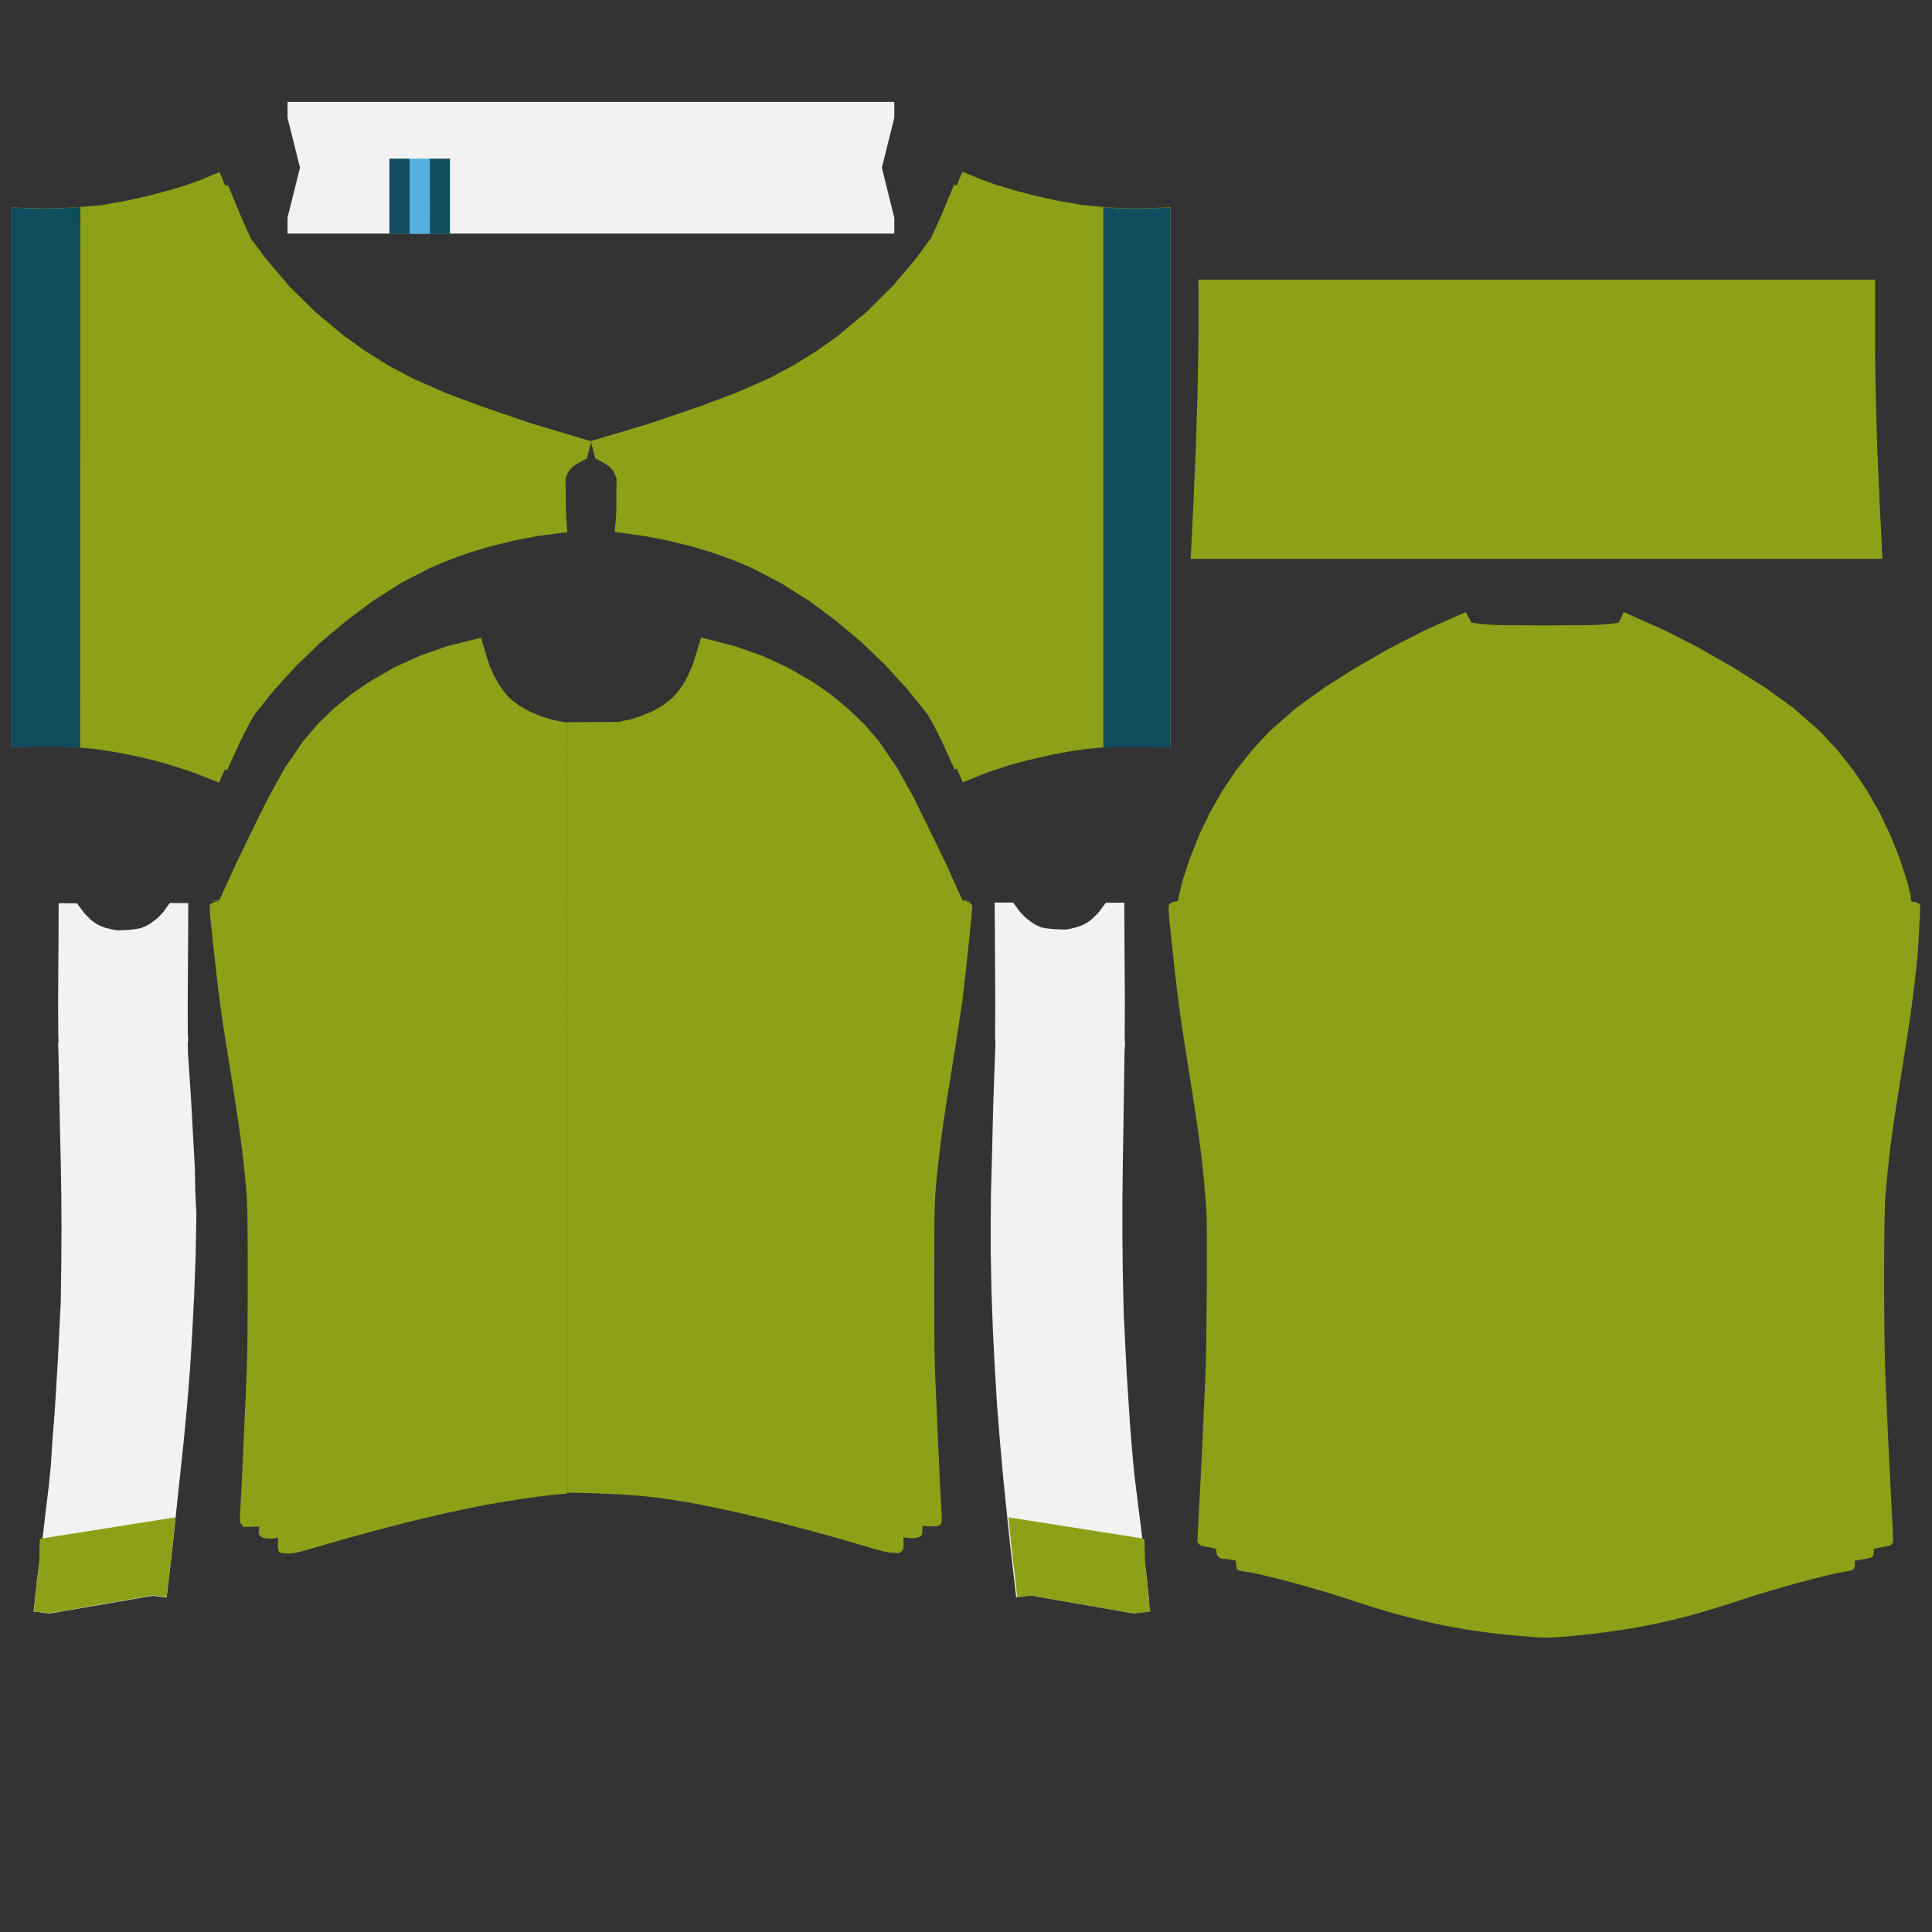 <?xml version="1.0" encoding="utf-8"?>
<!-- Generator: Adobe Illustrator 26.0.3, SVG Export Plug-In . SVG Version: 6.00 Build 0)  -->
<svg version="1.1" id="Layer_1" xmlns="http://www.w3.org/2000/svg" xmlns:xlink="http://www.w3.org/1999/xlink" x="0px" y="0px"
	 viewBox="0 0 2048 2048" style="enable-background:new 0 0 2048 2048;" xml:space="preserve">
<rect x="0" y="0" width="2048" height="2048" fill="#333333" stroke="none"/>
<style type="text/css">
	.st0{fill-rule:evenodd;clip-rule:evenodd;fill:#F2F2F2;}
	.st1{fill-rule:evenodd;clip-rule:evenodd;fill:#8DA018;}
	.st2{fill:#55AFDF;}
	.st3{fill:#0F4D5F;}
</style>
<path id="color-2" class="st0" d="M304.8,124.8l13.2,53l-13.2,53v16.8H948v-16.8l-13.2-53l13.2-53V108H304.8V124.8z M1217.8,1695
	l0.2-0.2l-1.6-13.2h0.2l-1.6-13.4h0.2l-1.8-13.4h0.2l-0.8-5.6l-0.8-7.6h0.2l-3-24.8l-2.2-17.2l-1.8-14.6l-2.4-19.2l-0.8-7.6
	l-1.8-19.6l-2.2-26.8l-3.6-55.2l-3.2-63.8l-1-45.6l-0.4-36.8v-36.8l0.4-37l0.6-36.8l1.2-83.4l0.6-11l-0.4-4.8l0.2-38l-0.2-34.2
	l-0.2-27.8l-0.2-43.8l-19.6,0.2l-7.8,10.4l-6.6,6.6l-3.6,2.8l-3.8,2.4l-4.2,2l-4.8,1.6l-6,1.6l-5.8,1l-6.6-0.2l-7.2-0.4l-6.2-0.6
	l-5.8-1.2l-5.2-2.2l-5-3l-6.6-5.2l-5.8-6l-7.2-9.8h-19.6l0.2,36.4l0.2,32.2l0.2,38l-0.2,36l0.4,5.8l-2.4,68.6l-1.2,49.2l-1.2,45.2
	l-0.2,29v29l0.8,43.2l1.6,43.2l2,39.2l2.4,39.2l3.2,39.6l3.6,39.6l4.6,44.8l0.4,3.8l1,9.4l0.4,4l1,9.4l6,51.4l15-1.8l109.2,19
	l16.8-2.2L1217.8,1695z M206.6,1239.2l-2-36.4l-2.2-39.8l-3.2-47.6l-0.2-9.2l0.2-0.8l0.4-5.6h-0.4l-0.2-19.2v-16.8l0.2-38l0.2-32.2
	l0.2-36.2l-19.6-0.2l-7.2,10l-5.8,6l-6.8,5.2l-5,3l-5.2,2.2l-5.6,1.2l-6.4,0.8l-7.2,0.4l-6.6,0.2l-5.8-1l-6.2-1.6l-4.6-1.6l-4.2-2
	l-3.8-2.4l-3.6-2.8l-6.6-6.8l-7.8-10.4l-19.4-0.2l-0.2,43.8l-0.2,28l-0.2,34l0.2,38l0.4,0.2l-0.4,4.8l0.2,0.2l-0.4-0.2L62,1117
	l1.6,79.4l0.8,35.2l0.6,35.2l0.2,35.2l-0.2,35l-0.6,43.4l-3.2,63.8l-3.4,55.2l-2.2,26.8l-1.6,26l-2.4,24l-3.6,29.6l-2.2,19.2
	l-2,14.6l-2.2,17.4l-3.2,24.8h0.2L37,1695h0.2l-1.6,13.2l17,2.2l109-18.8l15,1.8l6-51.2l1-9.4l0.4-3.8l1-9.4l0.4-3.8l1-9.4l0.4-3.8
	l1-9.4l0.4-4l1-9.4l0.4-3.8l4.8-44.8l3.8-39.6l3.2-39.6l2.4-39.2l2-39.2l1.6-43.2l0.8-43.4l-1.2-24L206.6,1239.2z"/>
<path id="base" class="st1" d="M45,1630.8l-2.8,0.4l-0.6,23.8h0.2l-1.6,13.4H40l-1.6,13.2h0.2l0,0l-1.6,13.2l0,0h0.2l-1.6,13.4l17,2
	l0,0l109-19l15,1.8l6-51.2l1-9.4l2.6-24L45,1630.8z M1217.8,1695L1217.8,1695l-1.4-13.4h0.2l-1.6-13.2h0.2l-1.6-13.4h0.2l-0.6-23.8
	l-2-0.4l-142.2-22.4v0.4l0.8,8.2l1.6,15.6l1,9.4l6,51.2l15-1.8l109,19l17-2L1217.8,1695z M1994,560.4l-0.8-13.4l-0.6-11.8l-0.6-13.8
	l-2-45.6l-1-32.8l-0.6-24l-0.6-32.2l-0.2-15.4V358v-61.6h-717.2V358l-0.2,13.4l-0.2,15.4l-0.6,32.2l-0.8,24l-1,32.8l-2,45.6
	l-0.6,13.8l-0.6,11.8l-0.6,13.4l-1.6,32h733.2L1994,560.4z M565,449.4l-54.6-18.6l-37.4-14l-36.2-16l-25-13.4l-24.2-15l-23.2-16.6
	L334.6,331L307,303.8l-25-29.4L266,253l-3.8-8.4L257,233l-4.4-10.4l-11-26.6l-2.8,1l-6-14.6l-21.8,9l-15.8,5.6l-19,5.6l-19.2,5
	l-25.2,5.6l-25.2,4.4L77.8,220L49,221l-37-1v572l37-1l26,0.6l26,2.4l19.8,3l19.8,3.8l22,5L184,812l21.4,7l26.8,10.6l6.4-14.2l2.2,1
	l13.6-30l8-15.8l7-12.6l0.4-0.6L291,731l23.6-25.8l25.4-24.4l27-22.6l28-21l29.4-18.8l30.8-16l21.2-9l21.8-7.8l22.2-6.6l24.6-6
	l24.8-4.8l31.6-4.2l-1.2-15.6l-0.4-11l-0.2-13.4v-6.4l-0.2-10l1.6-4.6l1.8-3.2l2-2.8l2.8-2.6l3.6-2.4l4-2.4l7-3.6l4.6-18.2
	L565,449.4z M1204,221l-28.8-1l-28.6-2.8l-25.4-4.4l-25-5.6l-19.2-5l-19-5.6l-15.8-5.6l-22-9l-6,14.6l-2.8-1l-11,26.6l-4.4,10.4
	l-5.4,11.6l-3.8,8.4l-15.6,21.2L946,303.6l-27.6,27.2l-29.6,24.8l-23.4,16.6l-24.2,15l-25,13.4l-36.4,16l-37.4,14l-54.6,18.6
	l-61.6,18.4l4.8,18.2l6.8,3.6l4,2.4l3.6,2.4l2.8,2.8l2,2.6l1.6,3.2l1.8,4.6l-0.2,9.8v6.6v13.4l-0.4,11l-1.4,15.6l31.4,4.4l24.8,4.8
	l24.6,6l22.2,6.6l21.8,7.8l21.2,9l30.8,16l29.4,18.6l28,20.8l27,22.6l25.4,24.4l23.6,25.8l21.2,26.2l0.4,0.6l7,12.6l8,15.8l13.6,30
	l2.2-1l6.4,14.4l26.8-10.6l21.4-7.2l21.6-5.8l22-5l19.8-3.8l19.8-3l26-2.4l26-0.6l37,1v-572L1204,221z M2035.4,960
	c-0.4-2.2-4-4-7.2-4c-1.6,0-2.2-0.4-3.2-3.8h1l-4.4-18.2l-8-24.4l-9.6-24l-11-23.2l-13.4-23.6l-15-22.4l-16.8-21.2l-18.4-19.8
	l-28.4-25l-30.6-22l-32-20.2l-36.2-20.8l-37-19l-44-19.6L1716,660l-8,1.2l-11.6,1l-9.2,0.4l-9.2,0.2h-19.8l-20.4,0.2l-20.4-0.2
	h-19.6l-9.2-0.2l-9.2-0.4l-11.6-1l-8-1.2l-6-11.2l-44,19.6l-37,19l-36.2,20.8l-32,20.2l-30.6,22l-28.4,25l-18.4,19.8l-16.8,21.2
	l-15,22.4l-13.4,23.6l-11,23.2l-9.6,24l-8,24.4l-4.4,18.2h0.6c-1,3-1.8,3.4-3.2,3.4c-2.6,0-6,1.6-7,3c-1,2-1,7.6,1.6,30.2
	c5.8,56.4,9,82.2,16,126c15.4,95.8,18.4,119.6,21.8,169c1.2,18,0.4,140.8-1,174.6c-3.2,72-3.8,86.6-7.4,152.4l-1.2,23.6l1.6,2
	c1,1.6,2.4,2,4.8,2.6c11.8,2,13.8,2.6,13.8,4.4c0,6,2.6,9,8,9c1.6,0,5,0.4,7.6,1l5,1l0.4,4.4c0.2,2.4,0.6,4.6,1.2,5.2s3.6,1.4,7,1.8
	c17.8,2.2,73.4,17,112.4,30c71.6,24,124.8,34.6,195.6,39.6c12,0.8,14.6,0.8,33-0.6c33.2-2.8,62.2-6.8,90.8-12.6
	c31.4-6.4,55-13,93.8-25.8c36-12,92.6-27.4,111.6-30.4c9.6-1.6,10.4-2.2,10.4-7.6v-3.8l3.8-0.8c2-0.4,6-1,8.6-1.6
	c6.4-1,7.6-2,7.6-6.8v-3.4l4-1c2.2-0.4,6-1.2,8.8-1.6c5.6-0.6,7.8-2.6,7.8-7c0-1.6-1-23.8-2.4-49.6c-2.4-45-3.2-62-5.8-124.6
	c-1.8-43-1.8-169.4,0-190.6c3.8-43.6,6.4-64.6,17.2-131.2c9.4-57.8,12.4-80.4,17-123.6C2034.6,978.4,2036,962.4,2035.4,960z
	 M597.4,765.4l-11.8-2.4l-11.6-3.6l-12.2-5l-11.2-6.2l-10-7.8l-6.4-7.2l-5.6-8.2l-5-8.8l-5.2-12.2l-4-12.8L510,676l-35.4,8.8
	l-28.8,10L418,707.4l-26.6,15.4L372,736.2l-18.4,15l-16.8,16.4l-15.4,18l-19.6,28.6L285,844.6l-15.4,30.8l-19.8,41l-17.2,37.8
	l-9.2,1h9c-0.4,0.4-2,0.6-3,0.6s-3.4,0.6-4.6,1.6l-2.4,1.6v6c0.2,7,7,69,10.4,95.4c2.6,19.6,5.2,36.4,12.8,83.2
	c8.2,51.4,12,78.4,15.6,119.6c1,12.4,1.4,22.4,1.4,90.2c0,51-0.4,83.6-1,98c-0.4,12-1.6,36.6-2.4,55c-1.6,38.4-3.2,73.2-4.2,89.6
	c-1,17-1,17.6,1.2,20.2l2,2.4l8.4-0.2l8.2-0.2l-0.4,4c-0.4,3.8-0.2,4.2,1.6,6c1.6,1.8,3,2.2,6.6,2.6c2.4,0.4,6.2,0.2,8.4-0.2
	l3.6-0.6v6.6c0,9.2,0.4,10,9.4,10.2c7.6,0.2,7,0.4,44-10.4c56-16.2,105.4-28.8,154-38.6c33-6.6,71.6-12.4,99.2-14.6V765.8
	L597.4,765.4z M1030.6,960c-0.6-2.4-4.4-4.6-8-4.6h-2.8l0,0h9.6l-9.2-1l-17-38l-20-41l-15.2-31l-16.8-30.2l-19.6-28.6l-15.4-17.8
	l-17-16.4l-18.2-15l-19.4-13.6L835,707.6l-27.8-12.8l-28.8-10l-35.2-9l-4.6,15.2l-4,12.8l-5.2,12.2l-4.8,8.8l-5.8,8.2l-6.4,7.2
	l-10,7.8l-11.2,6.2l-12.2,5l-11.6,3.6l-11.8,2.4l-54.3,0.4v816.6c69.1,1.4,92.5,4.4,120.9,9.2c49.6,8.2,121.2,25.8,192.8,47
	c22.2,6.6,24.6,7.2,31.4,7.6l7.2,0.4l2.2-2.2c2.2-2.2,2.2-2.4,2-8.6c-0.2-5.4,0-6.2,0.8-6c6.4,1.8,15,1,17.6-1.4
	c1.4-1.4,1.6-2.4,1.6-6.2v-4.4l7.6,0.4c12,0.4,13.6-1,12.8-12c-1-15-3.4-66.4-6.2-132c-1.6-33.4-1.6-45.8-1.6-118.2
	c0-87.6,0-83.6,4.4-124c3-28,5.8-47,13.8-96.2c7-43.6,9-57.2,11.8-76.4C1024.4,1025.8,1031,962.4,1030.6,960z"/>
<path id="stripe-2" class="st2" d="M434.2,168.2h21.4v79.6h-21.4V168.2z"/>
<path id="stripe-1" class="st3" d="M412.8,168.2h21.4v79.6h-21.4V168.2z M455.6,247.8H477v-79.6h-21.4V247.8z M49,221.2l-37-1v572
	l37-1l26,0.6l10,1l0.2-573.4l-7.4,0.8L49,221.2z M1203.8,221.2l-28.8-0.8l-5.4-0.8v573.6l8.2-1l26-0.6l37,1V220.2L1203.8,221.2z"/>
</svg>
